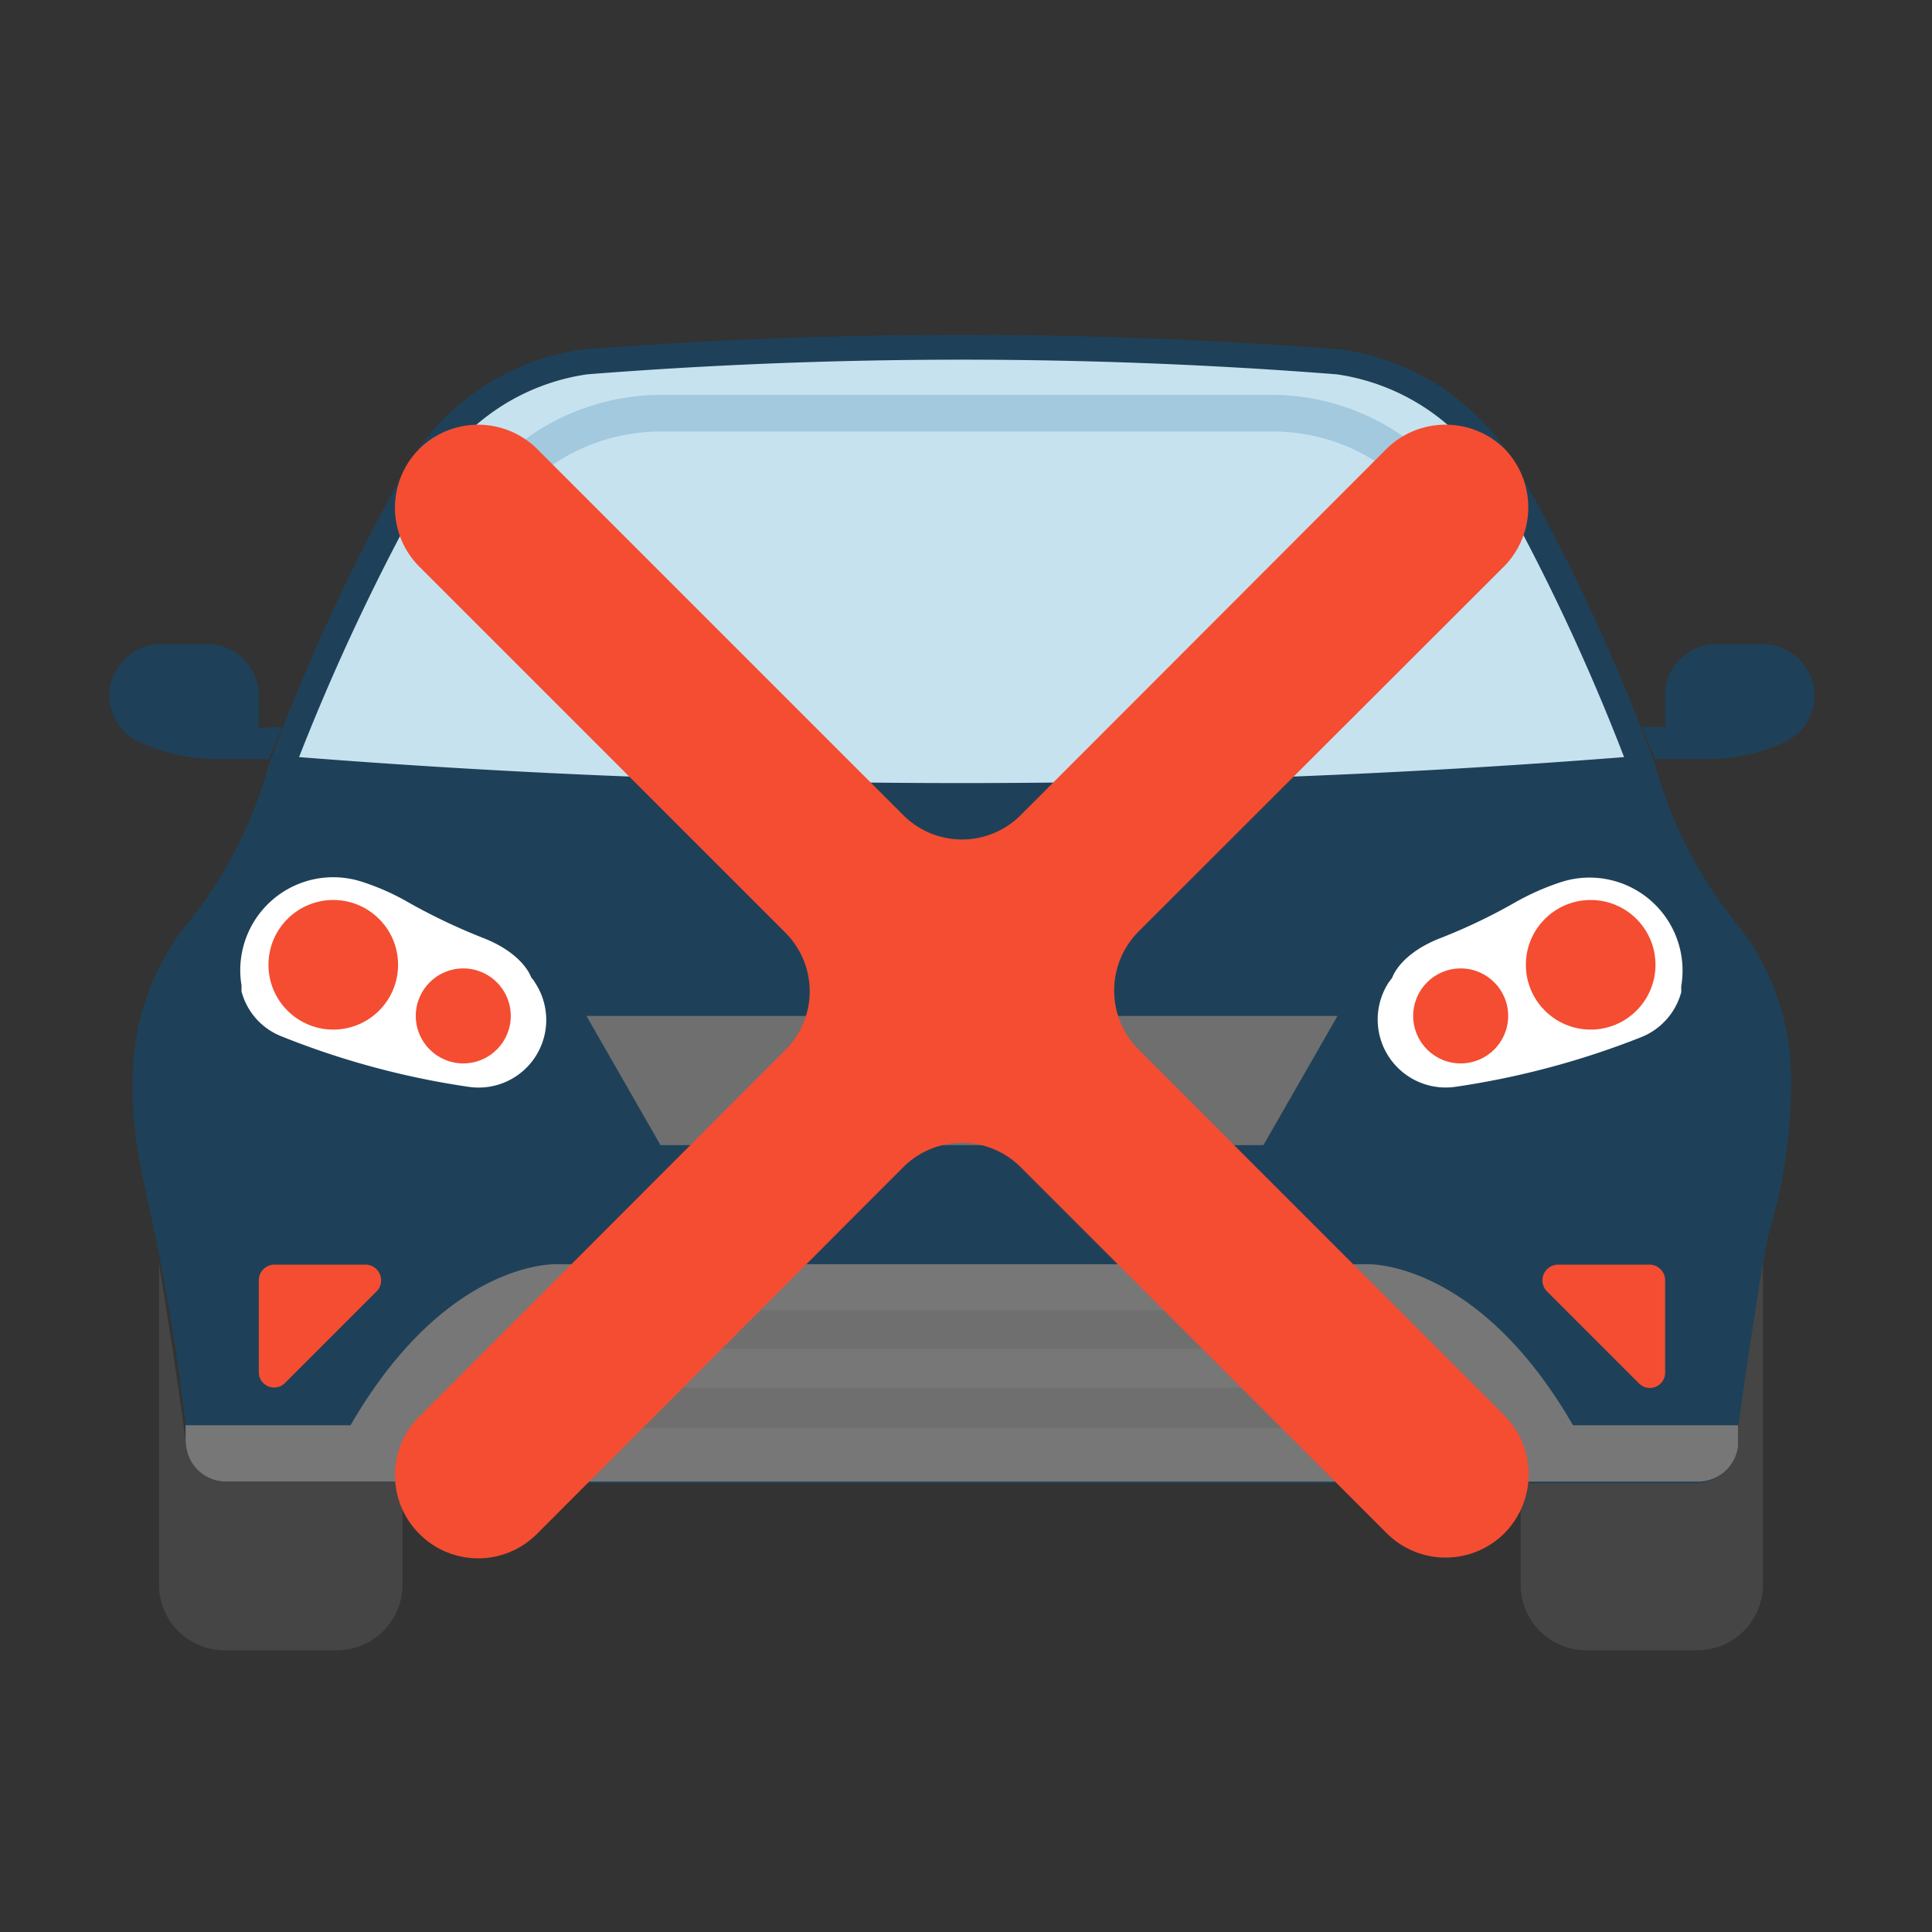 <svg id="Layer_1" data-name="Layer 1" xmlns="http://www.w3.org/2000/svg" viewBox="0 0 48 48"><rect x="0" y="0" width="48" height="48" fill="#333333" stroke="none"/><title>Artboard 1 copy 33</title><path d="M44.49,26.46A6.21,6.21,0,0,0,43.19,23,10.75,10.75,0,0,1,41.12,19a49.48,49.48,0,0,0-3.46-7.44,6,6,0,0,0-4.37-2.88,122.77,122.77,0,0,0-18.79,0,6,6,0,0,0-4.37,2.88A49.69,49.69,0,0,0,6.68,19,10.75,10.75,0,0,1,4.61,23a6.14,6.14,0,0,0-1.3,3.46C3.18,29.19,4,29.78,4.68,36a1,1,0,0,0,1,.85H42.17a1,1,0,0,0,.95-.85c.2-1.73.79-5.24.79-5.24A12.83,12.83,0,0,0,44.49,26.46Z" style="fill:#1e4159"/><path d="M40.35,18.81a52.38,52.38,0,0,0-3.25-6.89A5.39,5.39,0,0,0,33.21,9.3a119.32,119.32,0,0,0-18.62,0,5.39,5.39,0,0,0-3.89,2.62,54.7,54.7,0,0,0-3.27,6.89A210.35,210.35,0,0,0,40.35,18.81Z" style="fill:#c7e2ef"/><path d="M38.8,21.91a6.31,6.31,0,0,0-1.14.5,14,14,0,0,1-1.83.88c-1.06.4-1.24,1-1.24,1l-.09.12A1.69,1.69,0,0,0,36.17,27a20.64,20.64,0,0,0,4.6-1.23,1.67,1.67,0,0,0,1-1.12l0-.15A2.31,2.31,0,0,0,38.8,21.91Z" style="fill:#fff"/><path d="M41,31.42H38.71a.39.39,0,0,0-.28.66l2.28,2.28a.38.38,0,0,0,.66-.27V31.81A.39.39,0,0,0,41,31.42Z" style="fill:#f44d31"/><path d="M43.12,36a1,1,0,0,1-1,.85H37.78v2.55A1.63,1.63,0,0,0,39.41,41h2.76a1.63,1.63,0,0,0,1.63-1.63v-8C43.62,32.49,43.27,34.69,43.12,36Z" style="fill:#454545"/><path d="M45.05,17a1.32,1.32,0,0,0-1.3-1h-1.1a1.28,1.28,0,0,0-1.28,1.28v.78h-.58l.33.8h1.29a4.55,4.55,0,0,0,1.92-.42A1.28,1.28,0,0,0,45.05,17Z" style="fill:#1e4159"/><circle cx="39.52" cy="23.97" r="1.61" style="fill:#f44d31"/><circle cx="36.29" cy="25.24" r="1.18" style="fill:#f44d31"/><polygon points="33.23 25.24 31.39 28.45 16.41 28.45 14.57 25.24 33.23 25.24" style="fill:#6f6f6f"/><path d="M13.29,24.41a.47.47,0,0,0-.09-.12s-.18-.6-1.23-1a14.75,14.75,0,0,1-1.84-.88A5.91,5.91,0,0,0,9,21.91a2.31,2.31,0,0,0-3,2.57l0,.15a1.65,1.65,0,0,0,1,1.12A20.32,20.32,0,0,0,11.63,27,1.68,1.68,0,0,0,13.29,24.41Z" style="fill:#fff"/><path d="M9.09,31.42H6.81a.39.39,0,0,0-.38.39v2.28a.38.38,0,0,0,.65.27l2.28-2.28A.39.39,0,0,0,9.09,31.42Z" style="fill:#f44d31"/><path d="M39.08,35.41c-2.37-4.11-5.1-4-5.1-4H13.82s-2.73-.12-5.11,4H4.61l0,.52a1,1,0,0,0,1,.88H42.18a1,1,0,0,0,1-.88l0-.52Z" style="fill:#777"/><path d="M5.63,36.81a1,1,0,0,1-1-.85c-.15-1.26-.5-3.47-.68-4.57v8A1.63,1.63,0,0,0,5.63,41H8.39A1.63,1.63,0,0,0,10,39.36V36.81Z" style="fill:#454545"/><path d="M6.43,18.09v-.78A1.28,1.28,0,0,0,5.15,16H4.05a1.31,1.31,0,0,0-1.3,1,1.28,1.28,0,0,0,.72,1.44,4.71,4.71,0,0,0,1.92.42H6.68l.33-.8Z" style="fill:#1e4159"/><circle cx="8.28" cy="23.97" r="1.61" style="fill:#f44d31"/><circle cx="11.51" cy="25.24" r="1.18" style="fill:#f44d31"/><path d="M32.44,32.55H15.36a.49.49,0,0,0-.48.48.48.48,0,0,0,.48.48H32.43a.48.48,0,1,0,0-1Z" style="fill:#6f6f6f"/><path d="M32.44,34.48H15.36a.48.48,0,1,0,0,1H32.43a.48.48,0,1,0,0-1Z" style="fill:#6f6f6f"/><path d="M12.28,12.92l-.66-.62.61-.66a5.75,5.75,0,0,1,4.19-1.83H31.58a5.7,5.7,0,0,1,4.05,1.68l.17.17-.64.64L35,12.13a4.75,4.75,0,0,0-3.4-1.41H16.42a4.8,4.8,0,0,0-3.52,1.54Z" style="fill:#a2c9dd"/><path d="M37.38,11.15h0a2.09,2.09,0,0,0-2.93,0l-9.09,9.1a2.06,2.06,0,0,1-2.92,0l-9.1-9.1a2.08,2.08,0,0,0-2.92,0h0a2.07,2.07,0,0,0,0,2.93l9.09,9.09a2.06,2.06,0,0,1,0,2.92l-9.09,9.1a2.06,2.06,0,0,0,0,2.92h0a2.06,2.06,0,0,0,2.92,0L22.44,29a2.06,2.06,0,0,1,2.92,0l9.09,9.09a2.07,2.07,0,0,0,2.93,0h0a2.08,2.08,0,0,0,0-2.92l-9.1-9.1a2.08,2.08,0,0,1,0-2.92l9.1-9.09A2.09,2.09,0,0,0,37.38,11.15Z" style="fill:#f44d31"/></svg>